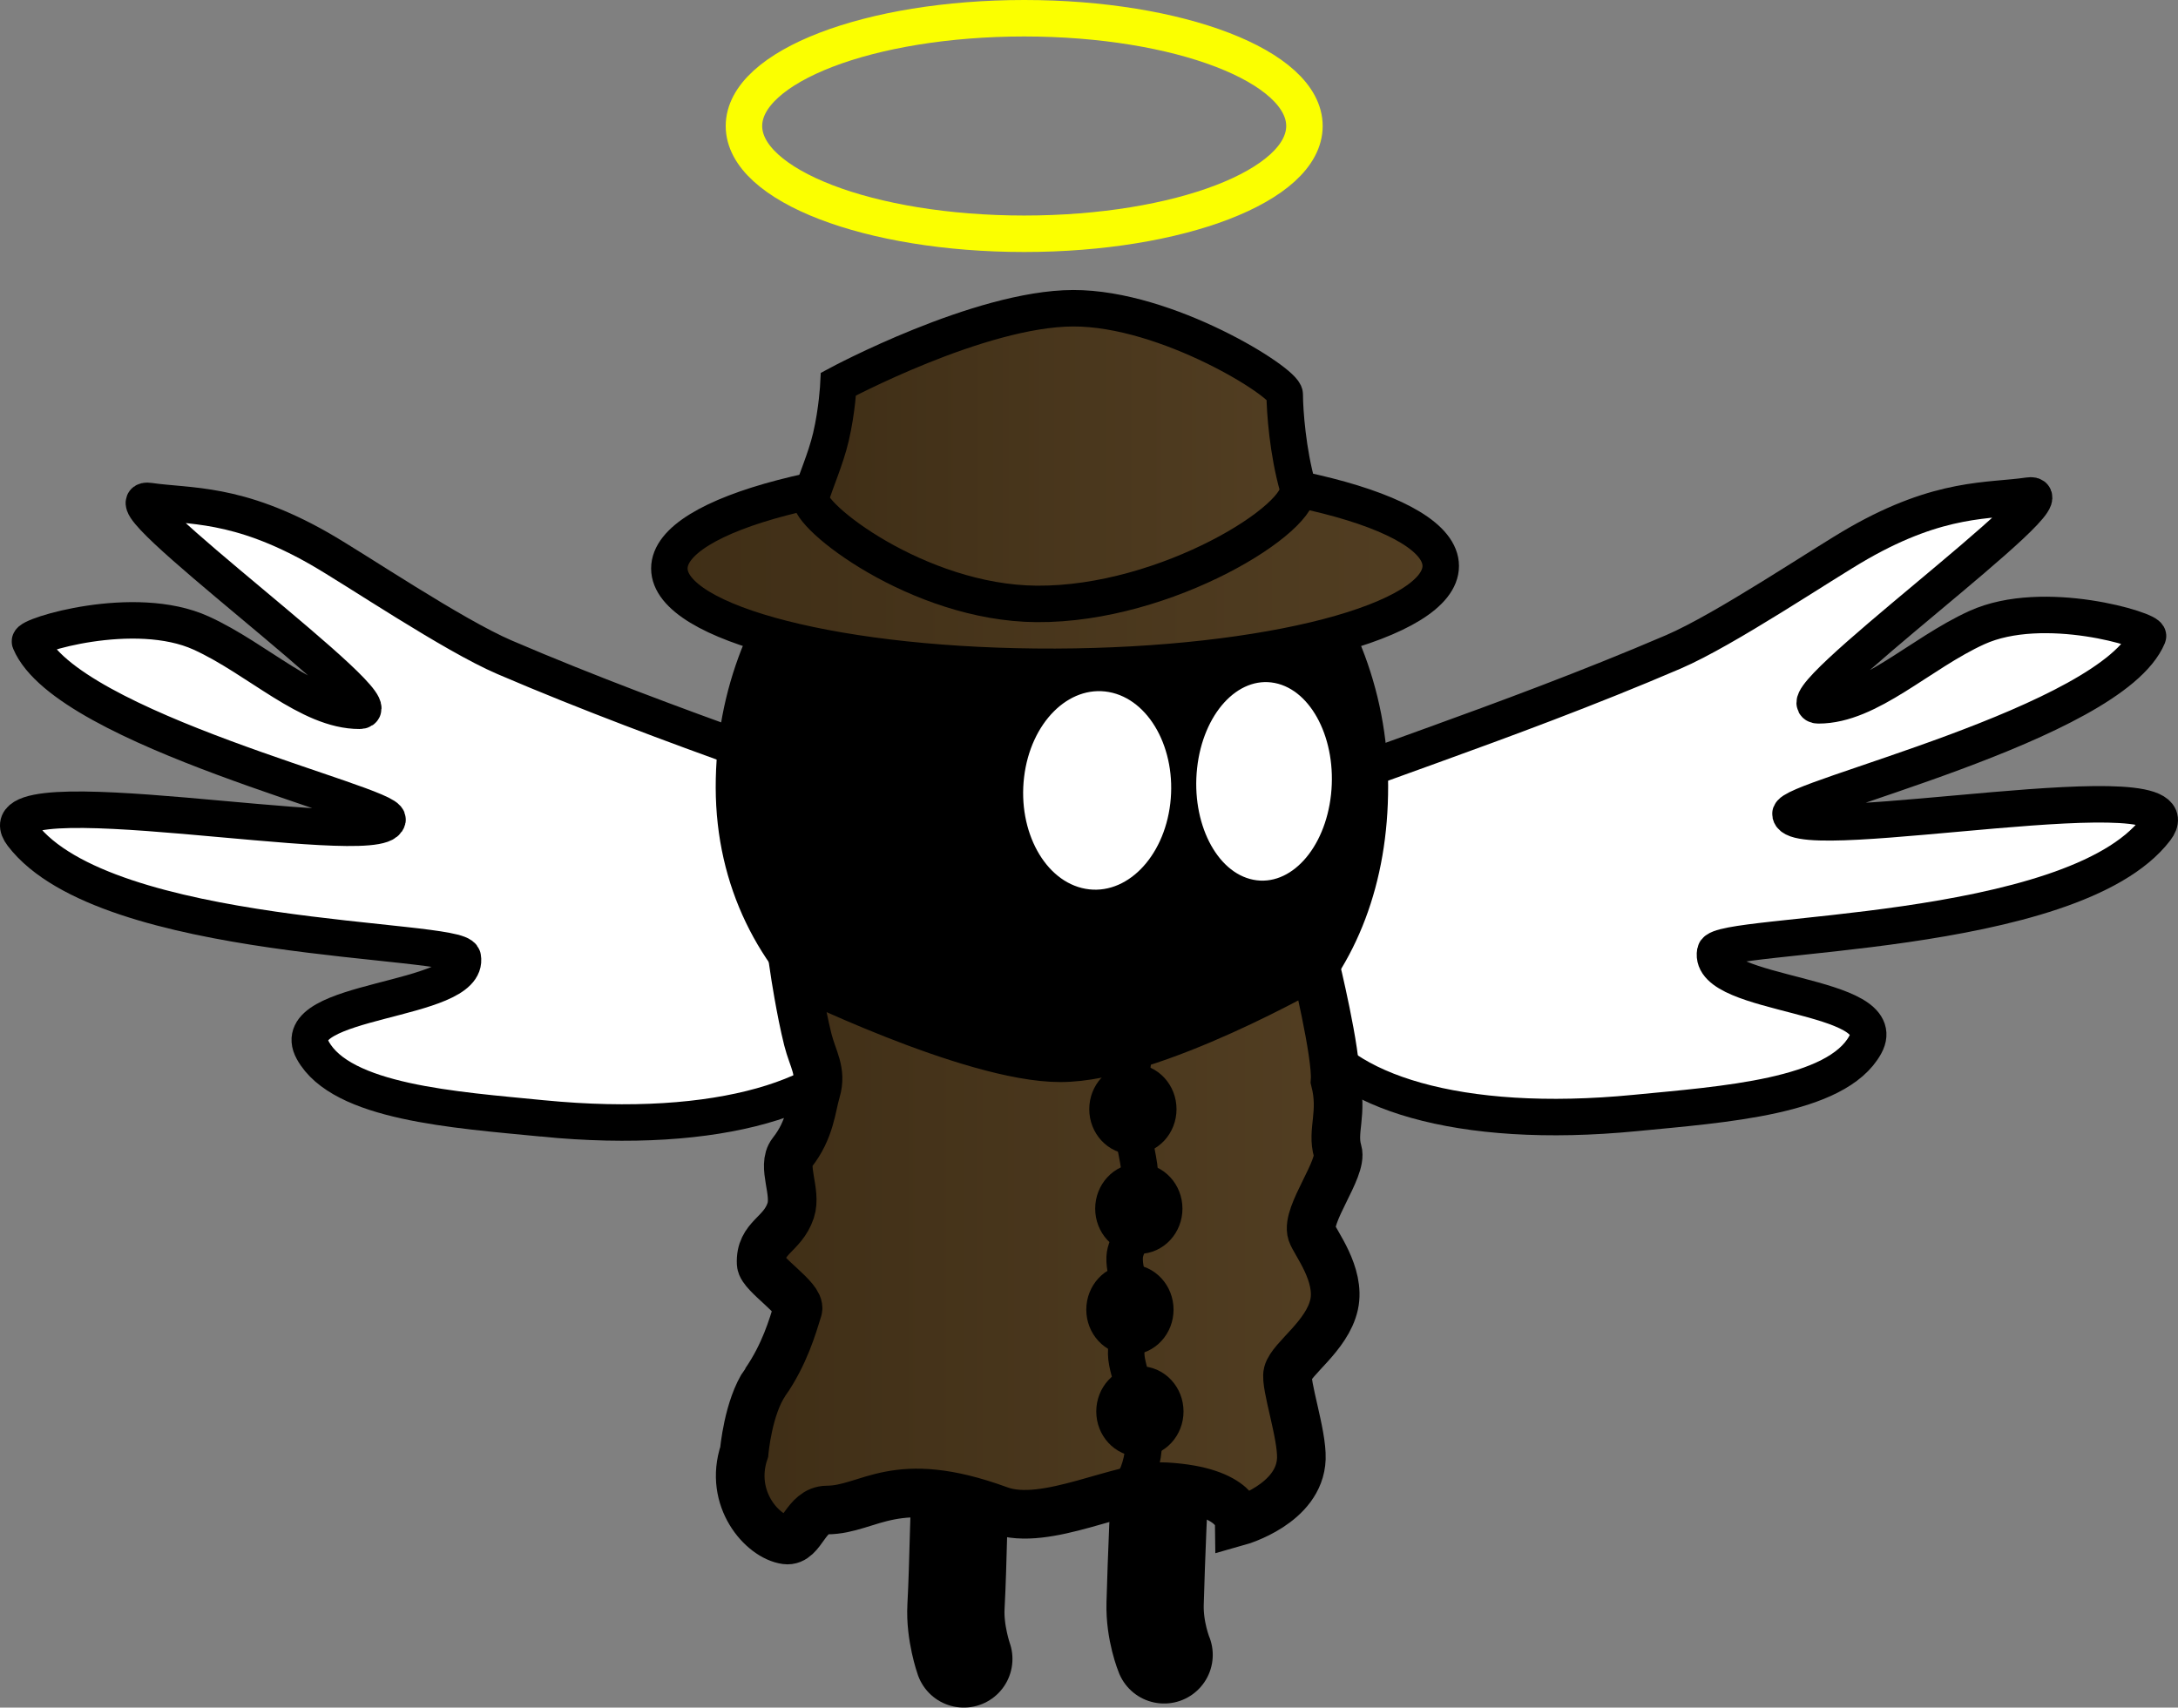 <svg version="1.1" xmlns="http://www.w3.org/2000/svg" xmlns:xlink="http://www.w3.org/1999/xlink" width="89.553" height="70.228" viewBox="0,0,89.553,70.228"><rect x="0" y="0" width="89.553" height="70.228" fill="#808080" stroke="none"/><defs><linearGradient x1="223.079" y1="142.899" x2="254.796" y2="142.899" gradientUnits="userSpaceOnUse" id="color-1"><stop offset="0" stop-color="#3f2e16"/><stop offset="1" stop-color="#523e22"/></linearGradient><linearGradient x1="228.891" y1="138.328" x2="248.929" y2="138.328" gradientUnits="userSpaceOnUse" id="color-2"><stop offset="0" stop-color="#3f2e16"/><stop offset="1" stop-color="#523e22"/></linearGradient><linearGradient x1="225.992" y1="171.057" x2="250.579" y2="171.057" gradientUnits="userSpaceOnUse" id="color-3"><stop offset="0" stop-color="#3f2e16"/><stop offset="1" stop-color="#523e22"/></linearGradient></defs><g transform="translate(-195.557,-119.57)"><g data-paper-data="{&quot;isPaintingLayer&quot;:true}" fill-rule="nonzero" stroke-linejoin="miter" stroke-miterlimit="10" stroke-dasharray="" stroke-dashoffset="0" style="mix-blend-mode: normal"><path d="M249.267,161.802c-1.015,-2.001 -5.118,-6.644 -0.52,-9.376c1.363,-0.81 8.631,-3.047 15.614,-6.046c2.138,-0.918 6.122,-3.617 7.615,-4.469c3.384,-1.933 5.352,-1.717 6.997,-1.959c2.005,-0.294 -10.306,8.625 -8.647,8.627c2.091,0.003 4.174,-2.132 6.513,-3.197c2.743,-1.249 7.139,0.109 7.037,0.354c-1.505,3.603 -14.852,6.696 -14.701,7.326c0.32,1.335 17.014,-1.991 15.019,0.619c-3.441,4.501 -17.966,4.212 -18.113,5.038c-0.333,1.866 7.345,1.673 6.169,3.82c-1.175,2.147 -5.822,2.451 -9.454,2.805c-7.302,0.712 -12.195,-0.911 -13.53,-3.543z" data-paper-data="{&quot;index&quot;:null}" fill="#ffffff" stroke="#000000" stroke-width="1.5" stroke-linecap="butt"/><path d="M217.87,165.567c-3.632,-0.354 -8.278,-0.658 -9.454,-2.805c-1.175,-2.147 6.503,-1.954 6.169,-3.82c-0.148,-0.826 -14.672,-0.536 -18.113,-5.038c-1.995,-2.61 14.7,0.716 15.019,-0.619c0.151,-0.63 -13.196,-3.723 -14.701,-7.326c-0.103,-0.245 4.294,-1.603 7.037,-0.354c2.339,1.065 4.422,3.2 6.513,3.197c1.66,-0.002 -10.652,-8.922 -8.647,-8.627c1.645,0.241 3.613,0.026 6.997,1.959c1.493,0.853 5.477,3.551 7.615,4.469c6.983,2.999 14.251,5.236 15.614,6.046c4.598,2.732 0.494,7.375 -0.52,9.376c-1.335,2.633 -6.228,4.256 -13.53,3.543z" data-paper-data="{&quot;index&quot;:null}" fill="#ffffff" stroke="#000000" stroke-width="1.5" stroke-linecap="butt"/><path d="M225.985,151.959c-0.016,-7.567 5.712,-13.716 12.794,-13.735c7.083,-0.019 12.837,6.099 12.854,13.666c0.016,7.567 -4.931,12.359 -12.013,12.379c-7.083,0.019 -13.618,-4.743 -13.635,-12.309z" fill="#000000" stroke="#000000" stroke-width="2" stroke-linecap="butt"/><path d="M237.664,151.536c0.265,-2.235 1.826,-3.804 3.486,-3.505c1.66,0.299 2.79,2.353 2.525,4.588c-0.265,2.235 -1.826,3.804 -3.486,3.505c-1.66,-0.299 -2.79,-2.353 -2.525,-4.588z" fill="#ffffff" stroke="none" stroke-width="0" stroke-linecap="butt"/><path d="M254.796,142.846c0.004,2.262 -7.093,4.119 -15.851,4.148c-8.758,0.029 -15.862,-1.781 -15.866,-4.043c-0.004,-2.262 7.093,-4.119 15.851,-4.148c8.758,-0.029 15.862,1.781 15.866,4.043z" fill="url(#color-1)" stroke="#000000" stroke-width="1.5" stroke-linecap="butt"/><path d="M228.898,140.032c0.193,-0.666 0.603,-1.556 0.823,-2.488c0.257,-1.088 0.311,-2.177 0.311,-2.177c0,0 5.788,-3.109 9.65,-3.12c3.863,-0.01 8.698,3.046 8.699,3.546c0.002,0.702 0.128,2.374 0.533,3.799c0.347,1.222 -5.365,4.857 -10.737,4.815c-4.892,-0.038 -9.485,-3.664 -9.279,-4.375z" fill="url(#color-2)" stroke="#000000" stroke-width="1.5" stroke-linecap="butt"/><path d="M243.422,187.631c0,0 -0.403,-0.973 -0.37,-2.111c0.054,-1.848 0.148,-4.507 0.272,-5.748c0.202,-2.013 0.607,-6.047 0.607,-6.047" fill="none" stroke="#000000" stroke-width="4" stroke-linecap="round"/><path d="M235.186,187.798c0,0 -0.38,-1.077 -0.322,-2.149c0.1,-1.848 0.113,-4.386 0.203,-5.282c0.201,-2.004 0.602,-5.995 0.602,-5.995" fill="none" stroke="#000000" stroke-width="4" stroke-linecap="round"/><path d="M227.02,176.422c0.801,-1.16 1.122,-2.289 1.343,-3.002c0.136,-0.438 -1.487,-1.448 -1.509,-1.886c-0.054,-1.08 0.872,-1.157 1.213,-2.178c0.256,-0.765 -0.377,-1.829 0.059,-2.382c0.751,-0.952 0.788,-1.858 0.99,-2.541c0.239,-0.808 -0.141,-1.301 -0.344,-2.111c-0.3,-1.194 -0.546,-2.842 -0.546,-2.842c0,0 7.253,3.592 10.929,3.592c3.766,0 10.465,-3.868 10.465,-3.868c0,0 0.911,3.734 0.832,4.811c0.337,1.339 -0.147,2.06 0.107,2.905c0.211,0.703 -1.312,2.605 -1.066,3.355c0.128,0.391 1.194,1.702 0.918,2.95c-0.286,1.291 -1.75,2.22 -1.904,2.818c-0.118,0.46 0.593,2.507 0.557,3.518c-0.066,1.867 -2.562,2.573 -2.562,2.573c0,0 -0.024,-1.243 -3.002,-1.417c-1.81,-0.105 -4.927,1.672 -6.859,0.964c-4.324,-1.585 -5.319,-0.018 -7.079,-0.008c-0.889,0.005 -1.034,1.319 -1.686,1.23c-0.971,-0.131 -2.366,-1.695 -1.719,-3.624c0,0 0.157,-1.837 0.863,-2.86z" fill="url(#color-3)" stroke="#000000" stroke-width="2" stroke-linecap="butt"/><path d="M242.239,162.562c0,0 -0.257,1.451 -0.253,2.638c0.001,0.416 0.311,1.645 0.411,2.348c0.089,0.627 -0.031,1.416 -0.009,2.184c0.011,0.375 -0.566,0.98 -0.589,1.547c-0.031,0.798 0.486,1.589 0.492,2.161c0.006,0.508 -0.581,1.197 -0.391,2.149c0.184,0.928 0.654,1.836 0.686,2.273c0.184,2.499 -0.769,3.057 -0.769,3.057" fill="none" stroke="#000000" stroke-width="1.5" stroke-linecap="round"/><path d="M241.344,165.187c0,-0.476 0.356,-0.862 0.794,-0.862c0.439,0 0.794,0.386 0.794,0.862c0,0.476 -0.356,0.862 -0.794,0.862c-0.439,0 -0.794,-0.386 -0.794,-0.862z" fill="#000000" stroke="#000000" stroke-width="2" stroke-linecap="butt"/><path d="M241.588,169.278c0,-0.476 0.356,-0.862 0.794,-0.862c0.439,0 0.794,0.386 0.794,0.862c0,0.476 -0.356,0.862 -0.794,0.862c-0.439,0 -0.794,-0.386 -0.794,-0.862z" fill="#000000" stroke="#000000" stroke-width="2" stroke-linecap="butt"/><path d="M241.222,173.432c0,-0.476 0.356,-0.862 0.794,-0.862c0.439,0 0.794,0.386 0.794,0.862c0,0.476 -0.356,0.862 -0.794,0.862c-0.439,0 -0.794,-0.386 -0.794,-0.862z" fill="#000000" stroke="#000000" stroke-width="2" stroke-linecap="butt"/><path d="M241.632,177.62c0,-0.476 0.356,-0.862 0.794,-0.862c0.439,0 0.794,0.386 0.794,0.862c0,0.476 -0.356,0.862 -0.794,0.862c-0.439,0 -0.794,-0.386 -0.794,-0.862z" fill="#000000" stroke="#000000" stroke-width="2" stroke-linecap="butt"/><path d="M244.778,151.164c0.243,-2.235 1.673,-3.804 3.194,-3.505c1.521,0.299 2.556,2.353 2.313,4.588c-0.243,2.235 -1.673,3.804 -3.194,3.505c-1.521,-0.299 -2.556,-2.353 -2.313,-4.588z" fill="#ffffff" stroke="none" stroke-width="0" stroke-linecap="butt"/><path d="M249.192,124.752c0,2.448 -5.159,4.432 -11.523,4.432c-6.364,0 -11.523,-1.984 -11.523,-4.432c0,-2.448 5.159,-4.432 11.523,-4.432c6.364,0 11.523,1.984 11.523,4.432z" fill="none" stroke="#fbff00" stroke-width="1.5" stroke-linecap="butt"/></g></g></svg>
